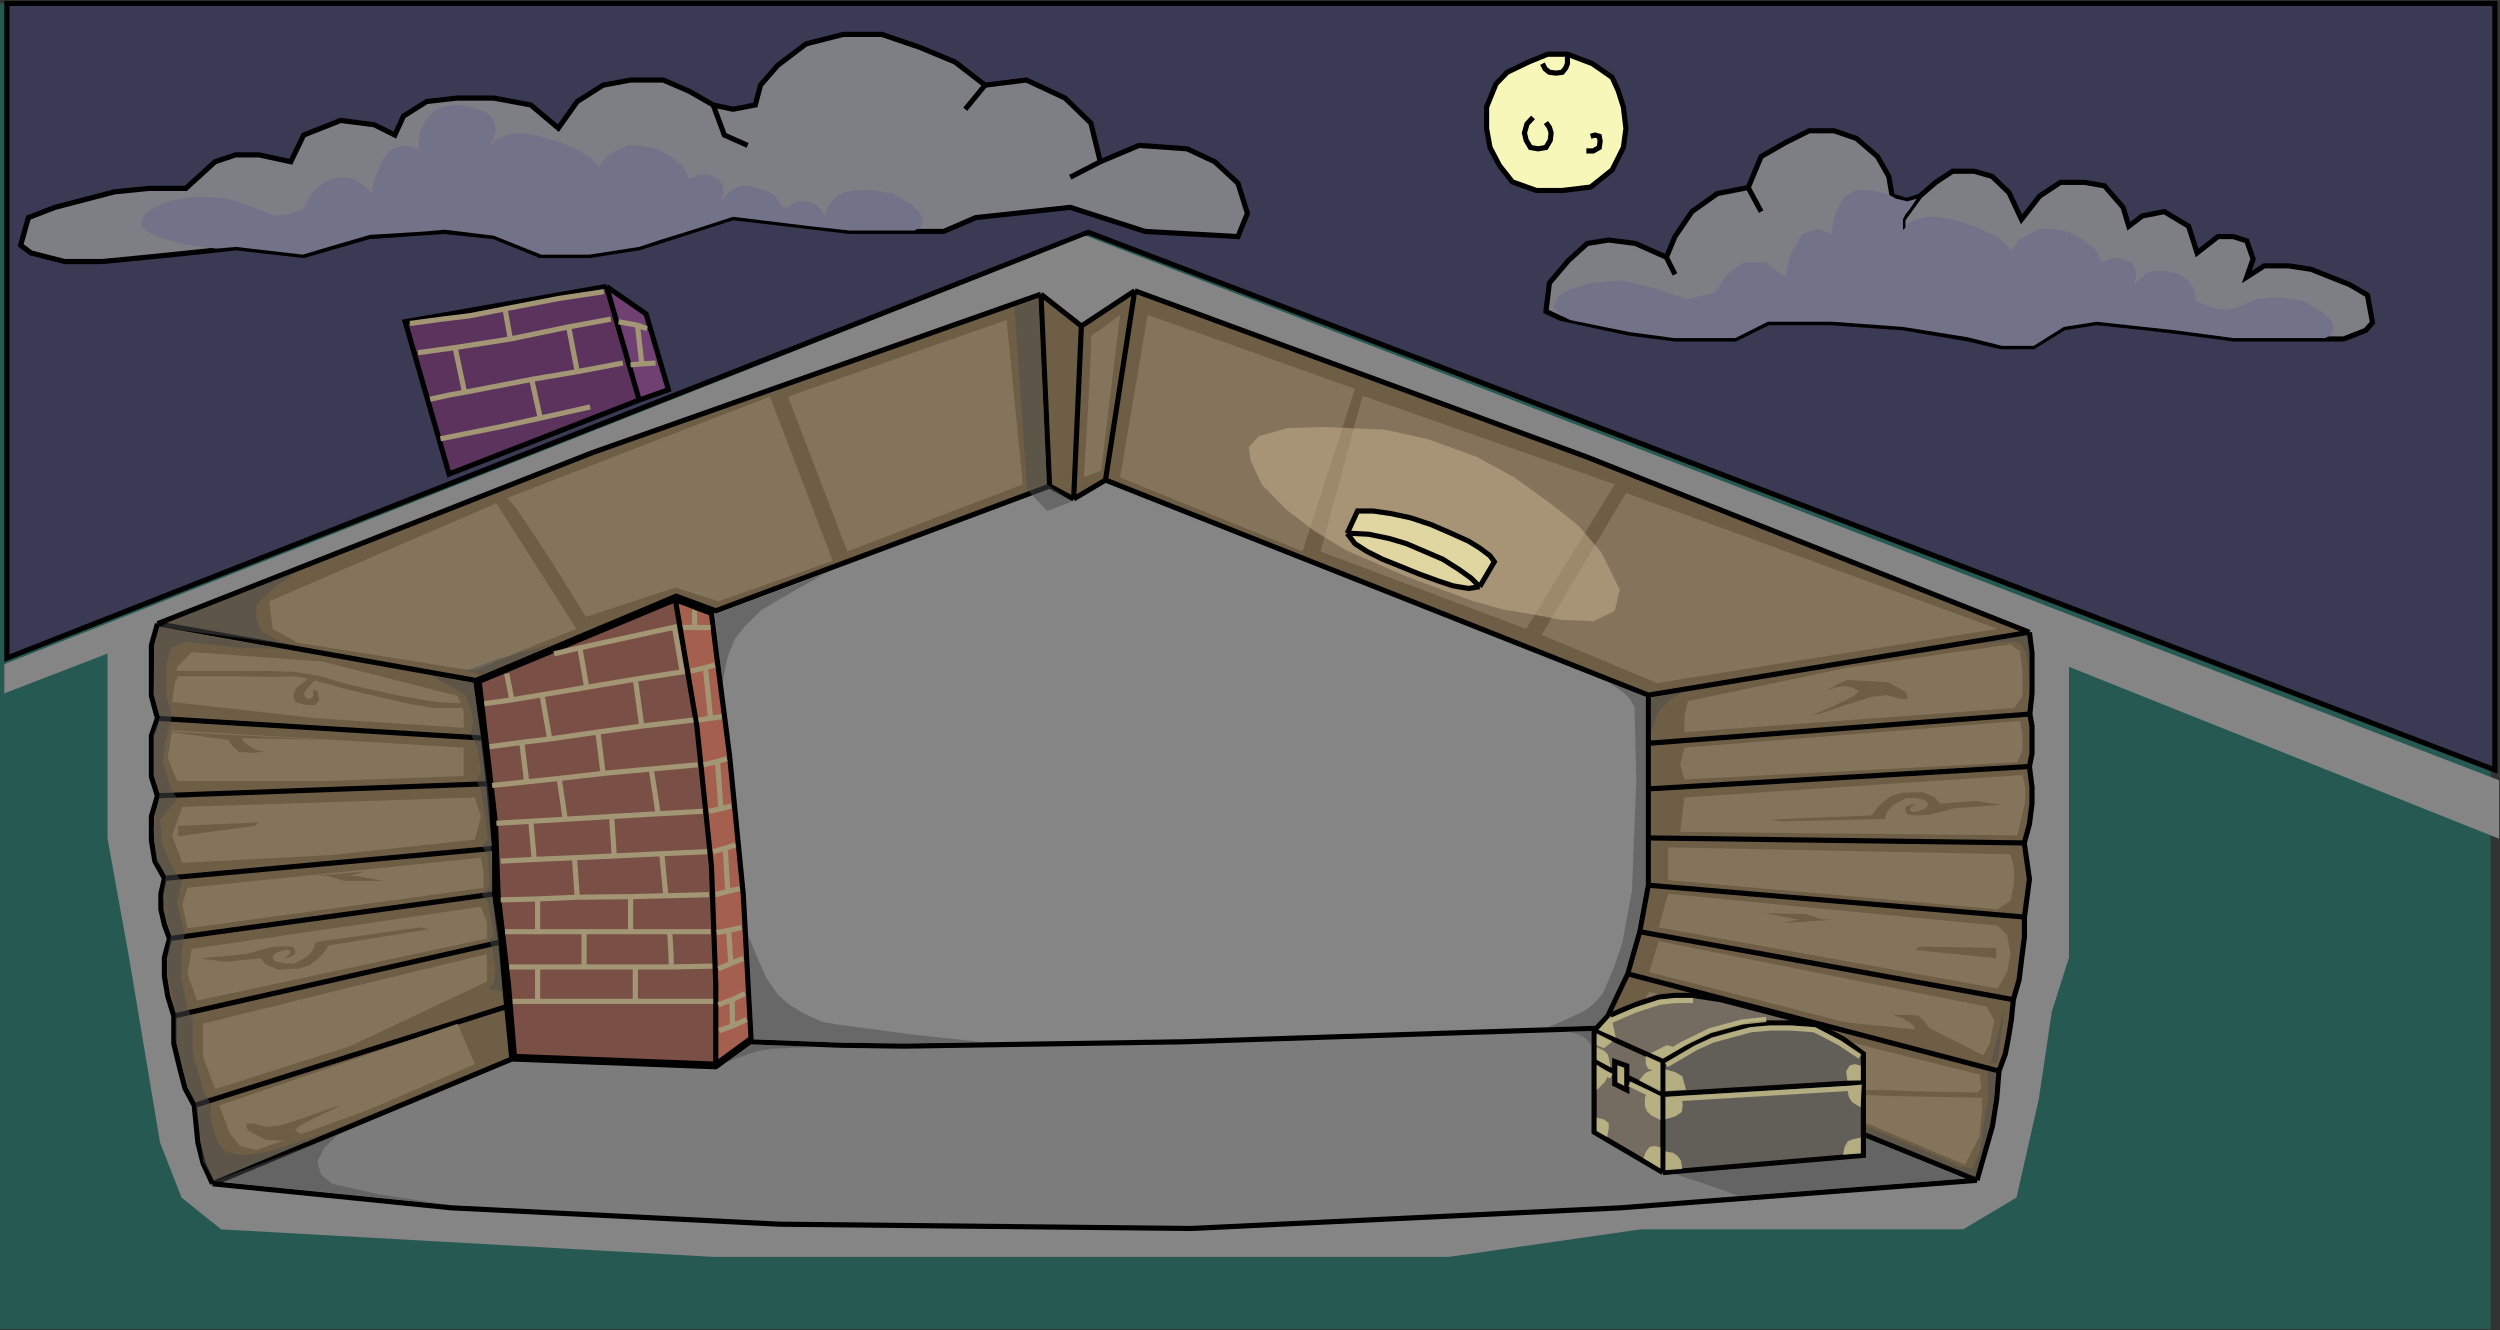 <svg width="1453" height="773" viewBox="0 0 1453 773" fill="none" xmlns="http://www.w3.org/2000/svg">
<rect x="0" y="0" width="1453" height="773" fill="#333333" stroke="none"/>
<path d="M0 772.5V2H1447.5V772.5H0Z" fill="#255952"/>
<path d="M4 382.5V2H1450V447.5L632.5 135L4 382.5Z" fill="#3A3A54" stroke="black" stroke-width="3"/>
<path d="M1297.95 197H1347.72H1362.16L1374.96 192L1378.9 187.5L1375.95 171.5L1365.77 165.5L1354.45 161L1343.13 156.5L1330 154.5H1316L1305.83 161L1309.5 150.5L1305.83 140L1297.95 137.5H1289.09L1276.95 147L1272.03 131.5L1257.91 123L1245.11 125.5L1237.24 131.5L1233.96 120.5L1223.1 108L1211.61 106H1197.5L1185.38 114L1174.88 127.5L1167.66 112L1157.81 102.5L1147.31 99.5H1134.84L1125 106L1115.81 114L1108.26 116.5L1099.73 114L1097.76 102.5L1091.19 91L1079 80.5L1066 76H1051.5L1037.5 83L1023.58 91L1016.04 109L998.114 112.5L983.346 123L973.5 137.5L968.5 149.5L950.5 141.5L934.973 139.5L922.5 141.5L911.5 151.5L900.5 164.5L898.5 181L907 185L946.5 193.5L973.5 197H1008.5L1027.85 187.5H1063.62L1106 190.5L1144.03 197L1163.07 201.5H1181.77L1199.5 190.5L1218.53 187.5L1247.08 190.5L1272.03 193.5L1297.95 197Z" fill="#7E7E85"/>
<path d="M968.5 149.5L950.5 141.5L934.973 139.5L922.5 141.5L911.5 151.5L900.5 164.5L898.5 181L907 185L946.5 193.5L973.5 197H1008.5L1027.85 187.5H1063.62L1106 190.5L1144.03 197L1163.07 201.5H1181.77L1199.5 190.5L1218.53 187.5L1247.08 190.5L1272.03 193.5L1297.95 197H1347.72H1362.16L1374.96 192L1378.9 187.5L1375.95 171.5L1365.77 165.5L1354.45 161L1343.13 156.5L1330 154.5H1316L1305.83 161L1309.5 150.5L1305.83 140L1297.95 137.5H1289.09L1276.95 147L1272.03 131.5L1257.91 123L1245.11 125.5L1237.24 131.5L1233.96 120.5L1223.1 108L1211.61 106H1197.5L1185.38 114L1174.88 127.5L1167.66 112L1157.81 102.5L1147.31 99.5H1134.84L1125 106L1115.81 114M968.5 149.5L973.5 159.5M968.5 149.5L973.5 137.5L983.346 123L998.114 112.5L1016.04 109M1016.04 109L1023.58 123M1016.04 109L1023.58 91L1037.5 83L1051.5 76H1066L1079 80.5L1091.19 91L1097.76 102.5L1099.73 114L1108.26 116.5L1115.81 114M1115.81 114L1106 127.5V133.5" stroke="black" stroke-width="3"/>
<path d="M980.5 174L961.5 167.5L942 163L924.5 164.5L912 168.5L906 172L903 178.5L906.5 183L912.5 186L947 193L973 196.5H992.5H1008.5L1027.5 187H1065L1106 190L1143.5 196L1163.5 201H1182L1199.5 190L1218.5 187L1264.5 192L1298 196.5H1351.5L1355 194.5L1356.5 190.5L1355 186.5L1350.5 182L1339 175L1327 173H1318.5L1311.5 174L1299.5 179L1293 180L1286 179L1276.5 175L1275 168L1271.5 162.5L1265.5 159L1258.5 157.5H1252.5L1247.5 158.5L1240 165.5L1241.5 161L1241 156L1238.5 152.5L1232.5 150H1227.5L1221.5 152.5L1218 145L1211 139.5L1203 135L1193 133H1186L1179.5 136L1173.5 139.5L1169 145.5L1164 140L1157.5 136L1148.5 132L1141 129.5L1134 127.5L1126 126H1120L1114 127.5L1109.5 129.5L1106 134V130.5V127.5L1107.5 124.5L1110 121.5L1114 115.5L1108.5 117L1102 115.5L1097.5 113L1087.5 110.5H1078L1071 115.5L1066 126L1064.5 136L1056.5 133L1047.5 136L1040.5 148L1037.5 161L1026 152.5H1013.5L1003.5 159.5L997 170L980.5 174Z" fill="#727288"/>
<path d="M137 144C112.333 147 59.5 152 59.5 152H37.5L18 147L12 142.5L16.5 126.5L32 120.5L49.25 116L66.5 111.5L86.5 109.5H108L125 94L137 90H150.5L169 94L176.5 78.5L198 70L217.5 72.5L229.5 78.5L234.5 67.5L248 59L265.5 57H287L308.5 61L324.5 74.5L335.5 59L350.5 49.5L366.5 46.5H385.5L400.5 53L414.5 61L426 63.5L439 61L442 49.5L452 38L468.5 25.5L490 20H512.5L534.5 27.5L555 36L572.5 49.5L596.5 46.5L619 57L634 71.5L639.5 94L662 84.5L690 86.5L706 94L719.5 106.5L725 124L719.5 137.5L665.5 134.5L622 120.5L567 126.5L548.5 134.5H494L426 126.5L371.5 144L342.5 148.5H314L287 137.5L258 134.5L214.5 137.5L176.5 148.5L137 144Z" fill="#7E7E85"/>
<path d="M639.5 94L662 84.5L690 86.5L706 94L719.5 106.5L725 124L719.5 137.5L665.5 134.5L622 120.5L567 126.5L548.5 134.5H494L426 126.5L371.5 144L342.5 148.5H314L287 137.5L258 134.5L214.5 137.5L176.5 148.5L137 144C112.333 147 59.5 152 59.5 152H37.5L18 147L12 142.5L16.5 126.5L32 120.5L49.25 116L66.5 111.5L86.5 109.5H108L125 94L137 90H150.5L169 94L176.5 78.5L198 70L217.5 72.5L229.5 78.5L234.5 67.5L248 59L265.5 57H287L308.5 61L324.5 74.5L335.5 59L350.5 49.5L366.5 46.5H385.5L400.5 53L414.5 61M639.5 94L622 103M639.5 94L634 71.5L619 57L596.5 46.5L572.5 49.5M572.5 49.5L561 63.5M572.5 49.5L555 36L534.5 27.5L512.5 20H490L468.5 25.5L452 38L442 49.5L439 61L426 63.5L414.5 61M414.5 61L421 78.5L434.5 84.5" stroke="black" stroke-width="3"/>
<path d="M383.5 139.5L403 133.5L426 126L471 131.5L494 134H531.5L535 132L536.5 128L535 124L530.5 119.5L519 112.5L507 110.5H498.5L491.5 111.5L486.5 114L483.5 117L480.5 121L479.5 126L478 123L476.5 121L475 119.5L473 118.5L471 117.5L468.5 117H465.5L463 117.5L460.5 118.5L458.5 120.5H456L454 119.5L452.5 116.5L450.5 114L448 112L444.5 110.5L441 109.5L437.5 108.5L434.5 108H431L428.5 109L426.5 110L424.5 111L422.5 113L419 117L420.5 112.5L420 107.5L417.5 104L411.5 101.5H406.5L400.5 104L397 96.499L390 91L382 86.499L372 84.5H365L358.5 87.5L352.5 91L348 97L343 91.499L336.5 87.5L327.5 83.499L320 80.999L313 78.999L305 77.499H299L293 78.999L288.5 80.999L284.5 85L286.5 81.5L288 77.499V73.5L287 70.5L285.5 67.5L281 64.5L276 63L268.5 61H264L257 62L253 64L250 66.999L246.5 71.5L244 77L243.5 82V87.5L239.5 85.5L235.5 84.5L231 85.5L226.5 87.5L222.5 93L219.5 99.5L217 106L216.5 112.5L211.5 108L205 104L199 103L192.5 104L187 107L182.5 111L179 116L176 121.5L168 124.5L159.5 125.5L150 121.5L136 116.5L128.5 115L121 114.5H112L106 115.5L98 117L91 120L85 123.5L83 126.5L82 130L83 132.5L85.5 134.5L91.5 137.5L107 142L125.5 144.5L137 143.5L176 148L191 143.5L215 136.5L247.5 134.5L258.5 133.5L287 137L314.5 148H342.5L371.5 143.5L383.5 139.5Z" fill="#727288"/>
<path d="M908 110.717L924.5 108.717L937 98.717L943.5 85.717L945 74.717L943.5 62.217L940.5 52.717L937 45L925.5 37L911 31.5H899.5L888.5 36L876 42L869.5 48.717L864 62.217V74.717L866 85.717L871.5 96.217L879 105.717L893 110.717H908Z" fill="#F7F7B9"/>
<path d="M891 68.217L887.5 72L886 77.217L887 81.5L889.5 85.717L894 86.5L898.5 85.717L901 81.5L901.5 77.217L900.5 74L898.5 71.217M922 87.717H926L929.5 85.717L930 82L929.5 79.217L927 78.5L924.5 79.217M896.5 37L898 40L900.5 42L904.5 42.5L908 42L910 39.5L911 37V31.5M911 31.5H899.5L888.5 36L876 42L869.5 48.717L864 62.217V74.717L866 85.717L871.5 96.217L879 105.717L893 110.717H908L924.5 108.717L937 98.717L943.5 85.717L945 74.717L943.5 62.217L940.5 52.717L937 45L925.5 37L911 31.5Z" stroke="black" stroke-width="3"/>
<path d="M2.5 386L631 137L1452.5 453.5V487.5L1202.5 387.563V556.5L1192.5 588L1185 638.5L1172 696L1141 714.5H953.5L842 730.5H583.5H414.5L128.5 714.5L105.5 696L93 664L75 556.5L62.5 487.5V453.5V379.831L2.5 403V386Z" fill="#858585"/>
<path d="M91.5 362.5L276.5 395.5L393 346.5L416 355L610 282.5L605 171L344.5 263L91.5 362.5Z" fill="#6E5E46"/>
<path fill-rule="evenodd" clip-rule="evenodd" d="M605 171L628.5 189.5L659.5 169L922 265.5L1179.5 367.5L1181 379.5V391.5V403L1179.74 415L1181 422V429.5V438L1179.5 445.5L1181 457.5V467L1179.5 479L1176.51 489.912L1179.51 511L1176.61 533V544.5L1175 557L1173.5 569.5L1170.16 581L1169 592.5L1167.5 602L1165.5 612.5L1161.8 622.5L1160.5 638.5L1158 654.5L1153.5 670.25L1149 686L931 597.5L946 566L953 541.5L958 514.5V487V458.5V432V404L642.5 279L624 290L610 282.5L605 171ZM91.5 362.5L276.5 395.5L281 429L284 455.5L287.5 493V519.5L291 547.5L294.5 585L297.5 615.5L123.5 688L118 676L115 664L112.908 642.5L107.5 632.5L104.5 621L101.024 606.5V590.5L97.5 579L95.564 567.5V556.5L98.5 545.5L95.564 537.5L93.5 528.5V519.5L95.564 510.5L90 500.5L88 488.5V474.5L91.5 462.5L88 451.5V440.5V427.5L91.5 417.5L88 404.5V389.5V375L91.5 362.5Z" fill="#6E5E46"/>
<path d="M941.5 702L1149 686L931 597.5L687.5 605.5L525.5 608L489 607.5L436 605.5L416 620L297.5 615.5L123.5 688L262.5 702L453 711.5L692 714L941.5 702Z" fill="#7C7C7D"/>
<path d="M91.5 362.5L276.5 395.5M91.5 362.5L88 375V389.5V404.5L91.5 417.5M91.5 362.5L344.5 263L605 171M605 171L628.5 189.5M605 171L610 282.5M628.5 189.5L659.5 169M628.5 189.5L624 290M659.5 169L642.5 279M659.5 169L922 265.5L1179.5 367.5M1179.5 367.5L958 404M1179.5 367.5L1181 379.5V391.5V403L1179.74 415M1179.5 445.5L958 458.5M1179.5 445.5L1181 457.5V467L1179.5 479L1176.51 489.912M1179.5 445.5L1181 438V429.5V422L1179.74 415M1149 686L941.5 702L692 714L453 711.5L262.5 702L123.5 688M1149 686L931 597.5M1149 686L1153.5 670.25L1158 654.5L1160.5 638.5L1161.8 622.5M123.5 688L297.5 615.5M123.5 688L118 676L115 664L112.908 642.5M95.564 510.5L287.5 493M95.564 510.5L90 500.5L88 488.5V474.5L91.5 462.5M95.564 510.5L93.5 519.5V528.5L95.564 537.5L98.5 545.5M91.5 417.5L281 429M91.5 417.5L88 427.5V440.5V451.5L91.5 462.5M276.5 395.5L393 346.5L416 355L610 282.5M276.5 395.5L281 429M610 282.5L624 290M624 290L642.5 279M642.5 279L958 404M958 404V432M958 432L1179.74 415M958 432V458.5M958 458.5V487M958 487L1176.51 489.912M958 487V514.5M1176.51 489.912L1179.51 511L1176.61 533M1176.61 533L958 514.5M1176.61 533V544.5L1175 557L1173.5 569.5L1170.16 581M958 514.5L953 541.5M953 541.5L1170.16 581M953 541.5L946 566M1170.16 581L1169 592.5L1167.5 602L1165.5 612.5L1161.8 622.5M1161.8 622.5L946 566M946 566L931 597.5M931 597.5L687.5 605.5L525.5 608L489 607.5L436 605.5L416 620L297.5 615.5M281 429L284 455.5M284 455.5L91.5 462.5M284 455.5L287.5 493M287.5 493V519.5M287.5 519.5L98.5 545.5M287.5 519.5L291 547.5M98.5 545.5L95.564 556.5V567.5L97.5 579L101.024 590.5M101.024 590.5L291 547.5M101.024 590.5V606.5L104.5 621L107.5 632.5L112.908 642.5M291 547.5L294.5 585M294.5 585L112.908 642.5M294.5 585L297.5 615.5" stroke="black" stroke-width="3"/>
<path d="M340.5 358.5C326.5 335.5 297.7 289.5 294.5 289.5L447.5 230.5L484 326L417.5 349.5L392.5 341.5L340.5 358.5Z" fill="#84745B"/>
<path d="M288.5 292.5L335 365.5L301 379L276 390L173 373.5L158.5 365.5L156.5 349.5L288.5 292.5Z" fill="#84745B"/>
<path d="M585 186L458 230.5L492.5 320.5L594.5 281.5L585 186Z" fill="#84745B"/>
<path d="M630 277.5C631.667 251 634.8 197.5 634 195.5L651 183L640 273.5L630 277.5Z" fill="#84745B"/>
<path d="M651 277.5L667 183L787.5 226L757 320.5L651 277.5Z" fill="#84745B"/>
<path d="M767.5 320.5L792 230L938.5 281.5L887 365.5L767.5 320.5Z" fill="#84745B"/>
<path d="M896 369L945 286.5L1161 365.5L963 397L896 369Z" fill="#84745B"/>
<path d="M1170.5 411.5L979 425.5V416L981 407.5L1074 388L1168.5 374.5L1174 378.5L1175.5 391.5V404.5L1170.5 411.5Z" fill="#84745B"/>
<path d="M1172.5 443L979 453L976.5 444.5L979 434.5L1174 419L1175.5 427.5V436L1172.5 443Z" fill="#84745B"/>
<path d="M976.5 483.5L979 463.5L1068.5 457.5L1175.5 450.5L1177 457.5V466.5L1172.5 485.5L976.5 483.5Z" fill="#84745B"/>
<path d="M969.5 511.5V492.5L1168.5 496.5L1170.5 504.5V513.5L1168.5 523.5L1161 528.5L969.5 511.5Z" fill="#84745B"/>
<path d="M964 539L969.5 519.5L1161 538L1166.5 543.5L1168.5 554.5L1166.5 565L1161 574.5L964 539Z" fill="#84745B"/>
<path d="M958.5 565L964 547L1154.5 585L1159 593L1156.5 606.5L1152 614.5L958.5 565Z" fill="#84745B"/>
<path d="M958.5 576.5L947.5 594.5L1142 677L1150.5 660.5L1152 645V634.5L1150.5 624.5L958.5 576.5Z" fill="#84745B"/>
<path d="M269.5 434.5V451L187.5 454H103L97.5 440.5L100 424.5L269.5 434.5Z" fill="#84745B"/>
<path d="M106 469L276 463.5L279.5 474.5L276 488L191.5 497L106 501.5L100 485.5L106 469Z" fill="#84745B"/>
<path d="M281 516L109 539.5L106 525.5L109 516L279.5 498.5L281 507V516Z" fill="#84745B"/>
<path d="M283 545.5L114.5 581.5L109 566L111.5 551.5L279.5 527L283 536V545.5Z" fill="#84745B"/>
<path d="M266 595L276 618.5L213 645.5L149 668.5L139.5 666L133.5 658.5L127.5 642.5L266 595Z" fill="#84745B"/>
<path d="M103 387.5L111.5 379L187.5 384.5L266 404.5L269.5 413.5V423L184.5 417.5L100 408L103 387.5Z" fill="#84745B"/>
<path d="M198.5 575L283 554.5V563V570.5L203.5 608L125 633L118 614V595L198.5 575Z" fill="#84745B"/>
<path d="M103.5 393L95.5 409L100.5 390H107.5H122.5H156L171.5 390.5L186 393L203 398L233 404.5L253.5 408L272.5 409L267.5 411.5H252L237.5 409L203 401L183 395.5L180 398.5L176.5 403L178 406H180.5L182 404.5V401L184.5 401.5L185.5 407L183 410L176.5 409.5L171.5 408L170.5 404L172 400L179 394.5L172 393L158.5 393.5L139 393H103.5Z" fill="#6E5E46"/>
<path d="M132.5 430L95.5 425L189 430L140.5 429L141.5 431L144 433L148.5 435.5L153.5 437L146 437.5L139 437L135 433.5L132.5 430Z" fill="#6E5E46"/>
<path d="M150.5 478L103.5 480V486L148 480L150.5 478Z" fill="#6E5E46"/>
<path d="M190 509H183L212.5 506.5L203.25 509H206.5L223 512H216H200L190 509Z" fill="#6E5E46"/>
<path d="M143 554.5L116 557L131 559L151.5 557L154.5 560.5L161.5 563.5L173.5 563L180 561L184.5 557.5L188 554L191 549.5L249.5 540L244 539L183.5 547.5L182 552L178.5 556L171 560H165.5L161 559L159 558L158.5 556L159.5 554.5L161 553.5L165.5 552H167.5L169 553L168 555L165.5 556.5H168L170 555.5L171.5 554.5V552.5L170.5 550.5L167 550H163L157.5 550.5L152 552L143 554.5Z" fill="#6E5E46"/>
<path d="M155 655L147 653H143L144 657L154.5 662.5L178.5 663.5L184.5 660.5L190.5 657L185 659L179.5 660L175 659L171.5 657L174 654.5L177.5 652.5L187.5 647.5L198.5 642.5L192.5 644L178.5 649L163.5 654L155 655Z" fill="#6E5E46"/>
<path d="M1149.55 634.945L1157.84 625.093L1152.49 637.999L1145.49 637.872L1130.5 637.598L1097 636.988L1081.51 636.205L1067.06 633.442L1050.16 627.133L1020.28 615.087L999.847 608.214L980.868 600.868L985.913 598.46L1001.41 604.742L1015.86 610.506L1050.21 624.133L1070.11 630.997L1073.16 628.052L1076.74 623.616L1075.3 620.59L1072.8 620.544L1071.27 622.016L1071.21 625.516L1068.72 624.97L1067.82 619.453L1070.37 616.499L1076.86 617.117L1081.83 618.708L1082.76 622.726L1081.19 626.698L1074.09 632.069L1081.06 633.697L1094.57 633.443L1114.05 634.298L1149.55 634.945Z" fill="#6E5E46"/>
<path d="M1121.23 597.423L1158.13 616.096L1064.74 593.393L1113.21 598.277L1112.25 596.259L1109.78 594.214L1105.33 591.632L1100.36 590.041L1107.87 589.678L1114.86 590.305L1118.79 593.878L1121.23 597.423Z" fill="#6E5E46"/>
<path d="M1113.11 552.103L1160.13 556.959L1160.24 550.96L1115.64 550.148L1113.11 552.103Z" fill="#6E5E46"/>
<path d="M1059.18 534.388L1066.18 534.516L1036.64 536.478L1045.93 534.147L1042.68 534.087L1026.24 530.787L1033.24 530.915L1049.23 531.206L1059.18 534.388Z" fill="#6E5E46"/>
<path d="M1136 469.752L1163.04 467.745L1148.08 465.472L1127.55 467.098L1124.61 463.544L1117.67 460.416L1105.66 460.698L1099.12 462.579L1094.56 465.996L1091 469.432L1087.92 473.877L1029.25 476.309L1034.73 477.409L1095.38 476.013L1096.96 471.541L1100.53 467.605L1108.1 463.743L1113.6 463.843L1118.08 464.925L1120.06 465.961L1120.53 467.97L1119.5 469.451L1117.98 470.424L1113.46 471.842L1111.46 471.805L1109.98 470.778L1111.01 468.797L1113.54 467.342L1111.04 467.297L1109.02 468.26L1107.5 469.233L1107.47 471.232L1108.43 473.25L1111.92 473.814L1115.92 473.887L1121.43 473.487L1126.95 472.088L1136 469.752Z" fill="#6E5E46"/>
<path d="M1096.83 404.05L1104.79 406.195L1108.79 406.268L1107.87 402.251L1097.47 396.561L1073.49 395.123L1067.44 398.013L1061.37 401.404L1066.91 399.504L1072.43 398.605L1076.91 399.686L1080.37 401.75L1077.83 404.204L1074.29 406.14L1064.2 410.956L1053.11 415.755L1059.14 414.365L1073.23 409.621L1088.31 404.895L1096.83 404.05Z" fill="#6E5E46"/>
<g opacity="0.5">
<path d="M189.5 693L124.5 686.5L118 675L116.5 662.5L113.5 640L109 632L102 604V588L99.5 577L97.5 566.5V554.5L99.5 542.5L96.5 533L94.5 521.5L96.5 508L91 500.5L89 482L91 471L93 460L89 450.5V427.5L93 416.5L89 403.5L89.5 383V375L92.5 364.5L97.5 362L174 331.5L160 341L149 351.5V359.5L152 367L163 373L178.5 376L92.5 364.5L163 377.083L139.5 376.565L107.5 373L99.5 376.565L96.5 387V403.5L99.5 413.5V418L96.5 429.5L94.5 443L99.5 458.5L103 464.5L93 476.5L94.5 491.5L99.5 503L105.5 512.5L103 524.5L107.5 542.5L105.5 553V570L109 585.5L112 593V602.5V612L118 633L122.5 642V649.5L124.5 657.5L126.5 663.5L130.5 669L140 671.5L153 670L165 666.5L190.5 658L124.5 686.5L196.5 659.5L188.5 667L184.5 675L186.5 682.5L193 688L219.5 694L258.5 700L189.5 693Z" fill="#4E4C4C"/>
<path d="M292 576.5L283.5 574.5L287 571.5L288 563L286 552L284.5 546.5L287 543.5L283.5 524L280 520L284.5 515L283.5 497L280 491.5L283.5 487.5L281.5 471L279.5 459.5L277 454L279.5 448.5L277.5 435L273.5 426.5L275 419.5L273.5 412L270.5 404L261 398.5L250 392.5L275 397L279.5 426.5L284.5 466.5L286 506.5V521L289.5 541.5L292 576.5Z" fill="#4E4C4C"/>
<path d="M279.5 392.5C277 391.5 271.7 389.6 270.5 390L289.5 383L322 374L279.5 392.5Z" fill="#4E4C4C"/>
<path d="M608.5 281.5L603.5 173.5L589.5 178.5L597 284.5L608.5 297L623 291.5L608.5 281.5Z" fill="#4E4C4C"/>
<path d="M951 453.5L950 411L947.5 406.5L943.5 402.5L935 396.5L956.5 405V487.5V514.5L951.5 540L945 565L933 590L927.5 596L920.5 596.5L899.5 597L907 594L914.5 590.5L920 588L925 584.5L928.5 581L931.5 577.5L938 562.5L943 547.5L948.5 517.5L951 453.5Z" fill="#4E4C4C"/>
<path d="M925 599V608L923 605L920 602.5L915.5 600.5L910.5 599.5L925 599Z" fill="#4E4C4C"/>
<path d="M1010 695C998 690.167 974.8 682.9 974 682.5L1084.5 673V661.5L1142 685L1010 695Z" fill="#4E4C4C"/>
<path d="M1084.5 658V654.5L1120.5 669.5L1130 673.5L1139 678L1146.5 679L1151 668L1152.5 655.5L1155.5 638.5L1155 622.5L1160 623.5L1159 639L1156.5 654.5L1148 684L1084.5 658Z" fill="#4E4C4C"/>
<path d="M1165 586C1162.5 596.167 1157.4 616.7 1157 617.5L1157.5 618L1161 617.5L1165 586Z" fill="#4E4C4C"/>
<path d="M959.5 405.5V426L962.5 417L964.5 413L967.5 409.5L972 405.5L979.5 402L959.5 405.5Z" fill="#4E4C4C"/>
<path d="M453.5 348L480 333L415.5 357L420 398C420.833 390.167 423 381.5 423 381.5L427 371.5L433 364L442 355L453.5 348Z" fill="#4E4C4C"/>
<path d="M438 604L435 544L441 558.5L445.5 568.5L452 578L459 584L467 589L478 594L487.5 595.5L528 601L569.5 605.5L527.5 606.5L487.5 606L438 604Z" fill="#4E4C4C"/>
<path d="M436.5 607L422 617.5L434 613L440 611L448.5 609.5L476 608.5L436.5 607Z" fill="#4E4C4C"/>
<path d="M1179.5 378.5L1178 369L1164 371.5L1151.5 374L1159.5 373.5L1165.5 373H1170.5L1174.5 374L1177 378.5L1178.5 386L1179.5 402V378.5Z" fill="#4E4C4C"/>
</g>
<path fill-rule="evenodd" clip-rule="evenodd" d="M392.5 348.5L278.5 396L288 479L289.5 520L295.5 572L299 614L416 618.5V572L413.5 503.5L405 422L392.5 348.5Z" fill="#7A4F45"/>
<path d="M392.5 348.5L405 422L413.5 503.5L416 572V618.5L436.5 603.5L432 520L424 439L416 377L413.5 356.5L392.5 348.5Z" fill="#A55F4E"/>
<path d="M235.5 187L261 275.5L371.5 232.5L352.5 166.5L235.5 187Z" fill="#5B335C"/>
<path d="M352.5 166.5L371.5 232.5L388.5 226.5L375.5 182.5L352.5 166.5Z" fill="#714073"/>
<path d="M392.5 348.5L278.5 396L288 479L289.5 520L295.5 572L299 614L416 618.5M392.5 348.5L405 422L413.5 503.5L416 572V618.5M392.5 348.5L413.5 356.5L416 377L424 439L432 520L436.5 603.5L416 618.5M352.5 166.5L235.5 187L261 275.5L371.5 232.5M352.5 166.5L371.5 232.5M352.5 166.5L375.5 182.5L388.5 226.5L371.5 232.5" stroke="black" stroke-width="3"/>
<path d="M322 380L337 376.5M413 364.763H403.75M403.75 364.763C403.75 364.763 403.5 355.238 403.75 354.738M403.75 364.763C403.75 364.763 398 364.5 397 364.763M281.5 409L297.5 406.738M297.5 406.738L294.5 391.5M297.5 406.738L315 403.809M341 399.457L337 376.5M341 399.457L369.25 394.729M341 399.457L315 403.809M337 376.5L392 364.5L396.5 390.5L369.25 394.729M369.25 394.729L373 422M373 422L403 418.5M373 422L347.5 425.458M410 388L413 417.463L419.5 416.5L406 418.5M410 388L415.5 386.5M410 388L401.5 390M284.5 434L303.25 431.458M319.5 429.5L315 403.809M319.5 429.5L347.5 425.458M319.5 429.5L303.25 431.458M347.5 425.458L350.5 449.5M350.5 449.5L378.5 446.932M350.5 449.5L325 452.425M286 456.5L325 452.425M422.5 441L417 442.5M288.5 478.5L308.5 477.319M408.5 471.5L382.5 472.947M411 495L384.625 496.173M291 500.5L310.5 499.5M291 523L312.438 522.468M412 520L387 520.62M296 562H312.438M414 561.5L390 562M414.5 582H369.25M298 582H312.438M418 599L425.75 596.25M434 592.5L425.75 596.25M433 577.5L425.5 581M417.5 584L425.5 581M417.5 563L424.75 560M432 557L424.75 560M431 539L423.5 540.75M416.5 542L423.5 540.75M416 520L423 518M430 516.5L423 518M427.5 491L421.5 493M414.5 495L421.5 493M425 468.5L419 470M412 471.5L419 470M409 444.5L417 442.5M303.25 431.458L306 453.5M378.5 446.932L382.5 472.947M378.5 446.932L405.5 444.5M382.5 472.947L355.5 474.542M325 452.425L328.5 476.137M328.5 476.137L308.5 477.319M328.5 476.137L355.5 474.542M308.5 477.319L310.5 499.5M310.5 499.5L333.875 498.518M355.5 474.542L357 497.5M357 497.5L384.625 496.173M357 497.5L333.875 498.518M384.625 496.173L387 520.62M387 520.62L366.5 521.128M333.875 498.518L335.5 521.468M335.5 521.468L312.438 522.468M335.5 521.468L366.5 521.128M312.438 522.468V541.5M312.438 541.5H293.5M312.438 541.5H339.469M413 541.5H389.25M366.5 541.5V521.128M366.5 541.5H339.469M366.5 541.5H389.25M339.469 541.5V562M339.469 562H369.25M339.469 562H312.438M390 562C390.4 560.4 389.667 547.667 389.25 541.5M390 562H369.25M369.25 562V582M369.25 582H312.438M312.438 562V582M417 442.5L419 470M421.5 493L423 518M423.5 540.75L424.75 560M425.5 581L425.75 596.25M351 169.5L324.5 173.5L293.5 179.5M293.5 179.5L273.25 183.505L257 185.463L238.25 188.005M293.5 179.5L296.625 197M296.625 197L330.5 190M296.625 197L264.5 202M330.5 190L335.5 216M330.5 190L355 185.463M335.5 216L362 211M335.5 216L309 220.5M264.5 202L243 205M264.5 202L270 228M270 228L261.5 229.5L250 232M270 228L309 220.5M256 255L276 251L293.5 247.5L314 243M309 220.5L314 243M314 243L343 236.5M359.5 187L370.5 189M370.5 189L376 191M370.5 189L373 211.5M381 211L373 211.5M373 211.5L366.5 212" stroke="#A39675" stroke-width="3"/>
<path d="M926.5 599L966.5 617L983.5 607L994.5 601.5L1007 598L1017 595.5L1027.5 594.5H1041L1055.5 595.5L1000 581L983.5 578.5H973.5L964 579.5L953 583L944 586.5L934 591L926.5 599Z" fill="#756C61"/>
<path d="M926.5 599V617L938.5 623V617L945.5 619.5V626L966.5 636V617L926.5 599Z" fill="#756C61"/>
<path d="M966.5 681.5V636L945.5 626V633.5L938.5 630V623L926.5 617V658L966.5 681.5Z" fill="#756C61"/>
<path d="M1083 629V612.5L1071.5 604L1055.5 595.5L1041 594.5H1027.5L1017 595.5L1007 598L994.5 601.5L983.5 607L966.5 617V636L1083 629Z" fill="#625E58"/>
<path d="M1083 671.5V629L966.5 636V681.5L1083 671.5Z" fill="#625E58"/>
<path d="M938.5 617V623V630L945.5 633.5V626V619.5L938.5 617Z" fill="#B7AF82"/>
<path d="M1083 629V671.5L966.5 681.5M1083 629V612.5L1071.5 604L1055.5 595.5M1083 629L966.5 636M966.5 636V681.5M966.5 636L945.5 626M966.5 636V617M966.5 681.5L926.5 658V617M926.5 599V617M926.5 599L966.5 617M926.5 599L934 591L944 586.5L953 583L964 579.5L973.5 578.5H983.5L1000 581L1055.5 595.5M926.5 617L938.5 623M938.5 623V617L945.5 619.5V626M938.5 623V630L945.5 633.5V626M966.5 617L983.5 607L994.5 601.5L1007 598L1017 595.5L1027.5 594.5H1041L1055.5 595.5" stroke="#030303" stroke-width="3"/>
<g opacity="0.8">
<path d="M969.5 648.5V639L976 638.5L1076 632.5L1080.5 632L1080 641L1077.5 639.5L1076 637L1075.5 635L1076 632.5L976 638.5L976.5 642.5L976 645.5L973 647.5L969.5 648.5Z" fill="#C7C08B"/>
<path d="M1080 669V663L1077.5 663.5L1075 664.5L1073.5 667L1073 669.5L1080 669Z" fill="#C7C08B"/>
<path d="M969.5 678.5V671L972 671.5L974 673L975.5 675L976 678L969.5 678.5Z" fill="#C7C08B"/>
<path d="M963.5 676.5V668L961.5 667.5L959.5 668L958 670L957 672.5L963.5 676.5Z" fill="#C7C08B"/>
<path d="M929.5 656.5V651.5L931.5 652L933.5 653.5V655.5L933 658.5L929.5 656.5Z" fill="#C7C08B"/>
<path d="M929.5 630V621.5L932.5 623.5V626L931.5 628L929.5 630Z" fill="#C7C08B"/>
<path d="M963.5 648.5L960.5 647L958.5 645L957.5 642.5V638.5L958.5 635.5L963.5 638V648.5Z" fill="#C7C08B"/>
<path d="M969.5 632.5V623.5L973 624.5L976.5 626.5L978 632L969.5 632.5Z" fill="#C7C08B"/>
<path d="M963.5 632V624L961.5 623.5L959 624L957 625L955 627.5L963.5 632Z" fill="#C7C08B"/>
<path d="M963.5 621.5V618.5L958 616V618L959 620L963.5 621.5Z" fill="#C7C08B"/>
<path d="M929.5 615V611L931.5 612L933 613.5L933.5 615L934 617.5L929.5 615Z" fill="#C7C08B"/>
<path d="M929.5 606.5V603L934.5 605.5L932 607.5L929.5 606.5Z" fill="#C7C08B"/>
<path d="M1080 626.5V620.5L1078 620L1076 620.5L1074.5 623L1075 626.5H1080Z" fill="#C7C08B"/>
<path d="M966.5 613.5L963 612L969 609L972.5 610L966.5 613.5Z" fill="#C7C08B"/>
<path d="M937 600.5L931.5 598L935.5 593.5L937 600.5Z" fill="#C7C08B"/>
<path d="M976 638.5L976.5 642.5L976 645.5L973 647.5L969.5 648.5V639L976 638.5ZM976 638.5L1076 632.5M1076 632.5L1080.5 632L1080 641L1077.5 639.5L1076 637L1075.5 635L1076 632.5ZM932.5 623.5L929.5 621.5V630L931.5 628L932.5 626V623.5ZM932.5 623.5L936.5 625.5M947 630L958.5 635.5M958.5 635.5L963.5 638V648.5L960.5 647L958.5 645L957.5 642.5V638.5L958.5 635.5ZM968.5 619L985.5 609L995.5 604.5L1017.5 598.5L1029 597.5H1041L1054.5 598.5L1069 606L1081 614M1026.5 592.5L1012.5 594L994 599L978.5 606.5L972.5 610M972.5 610L966.5 613.5L963 612L969 609L972.5 610ZM935.5 593.5L937 600.5L931.5 598L935.5 593.5ZM935.5 593.5L950.5 587L964.5 582.5L973.5 581.5H984M1080 663V669L1073 669.5L1073.5 667L1075 664.5L1077.5 663.5L1080 663ZM969.5 671V678.5L976 678L975.5 675L974 673L972 671.5L969.5 671ZM963.5 668C963.5 668 963.5 674.333 963.5 676.5L957 672.5L958 670L959.5 668L961.5 667.5L963.5 668ZM929.5 651.5C929.5 652.3 929.5 655.333 929.5 656.5L933 658.5L933.5 655.5V653.5L931.5 652L929.5 651.5ZM969.5 623.5V632.5L978 632L976.5 626.5L973 624.5L969.5 623.5ZM963.5 624V632L955 627.5L957 625L959 624L961.5 623.5L963.5 624ZM963.5 618.5V621.5L959 620L958 618V616L963.5 618.5ZM929.5 611V615L934 617.5L933.5 615L933 613.5L931.5 612L929.5 611ZM929.5 603V606.5L932 607.5L934.5 605.5L929.5 603ZM1080 620.5V626.5H1075L1074.5 623L1076 620.5L1078 620L1080 620.5Z" stroke="#C7C08B" stroke-width="3"/>
</g>
<path opacity="0.5" d="M731.584 253.551L748.306 248.769L769.351 248.177L786.835 248.933L804.818 249.711L830.1 255.308L858.184 265.53L880.188 277.492L901.542 292.928L917.508 305.63L930.847 321.22L941.429 342.697L938.392 355.078L926.122 361.053L907.14 360.233L890.264 357.001L873.866 354.29L856.555 349.538L818.131 335.365L782.27 319.802L763.741 308.491L747.753 296.29L733.372 281.655L726.961 267.865L725.808 259.808L731.584 253.551Z" fill="#CAB593"/>
<path d="M866 323L868.5 326.5L860 341L853.5 342L844.5 340.5L835.5 337.5L824.5 333.5L813.5 329L803.5 325L794.5 320.5L787.5 316L783 310L789 297H798L808.5 298.5L820 301L832 305L843.5 310L853.5 314.5L860 318.5L866 323Z" fill="#DFD6A2"/>
<path d="M860 341L868.5 326.5L866 323L860 318.5L853.5 314.5L843.5 310L832 305L820 301L808.5 298.5L798 297H789L783 310M860 341L855 336L848 331L838.5 325L828 320.5L817.5 316L807.5 313L795.5 310.5L786 310H783M860 341L853.5 342L844.5 340.5L835.5 337.5L824.5 333.5L813.5 329L803.5 325L794.5 320.5L787.5 316L783 310" stroke="#030303" stroke-width="3"/>
</svg>
